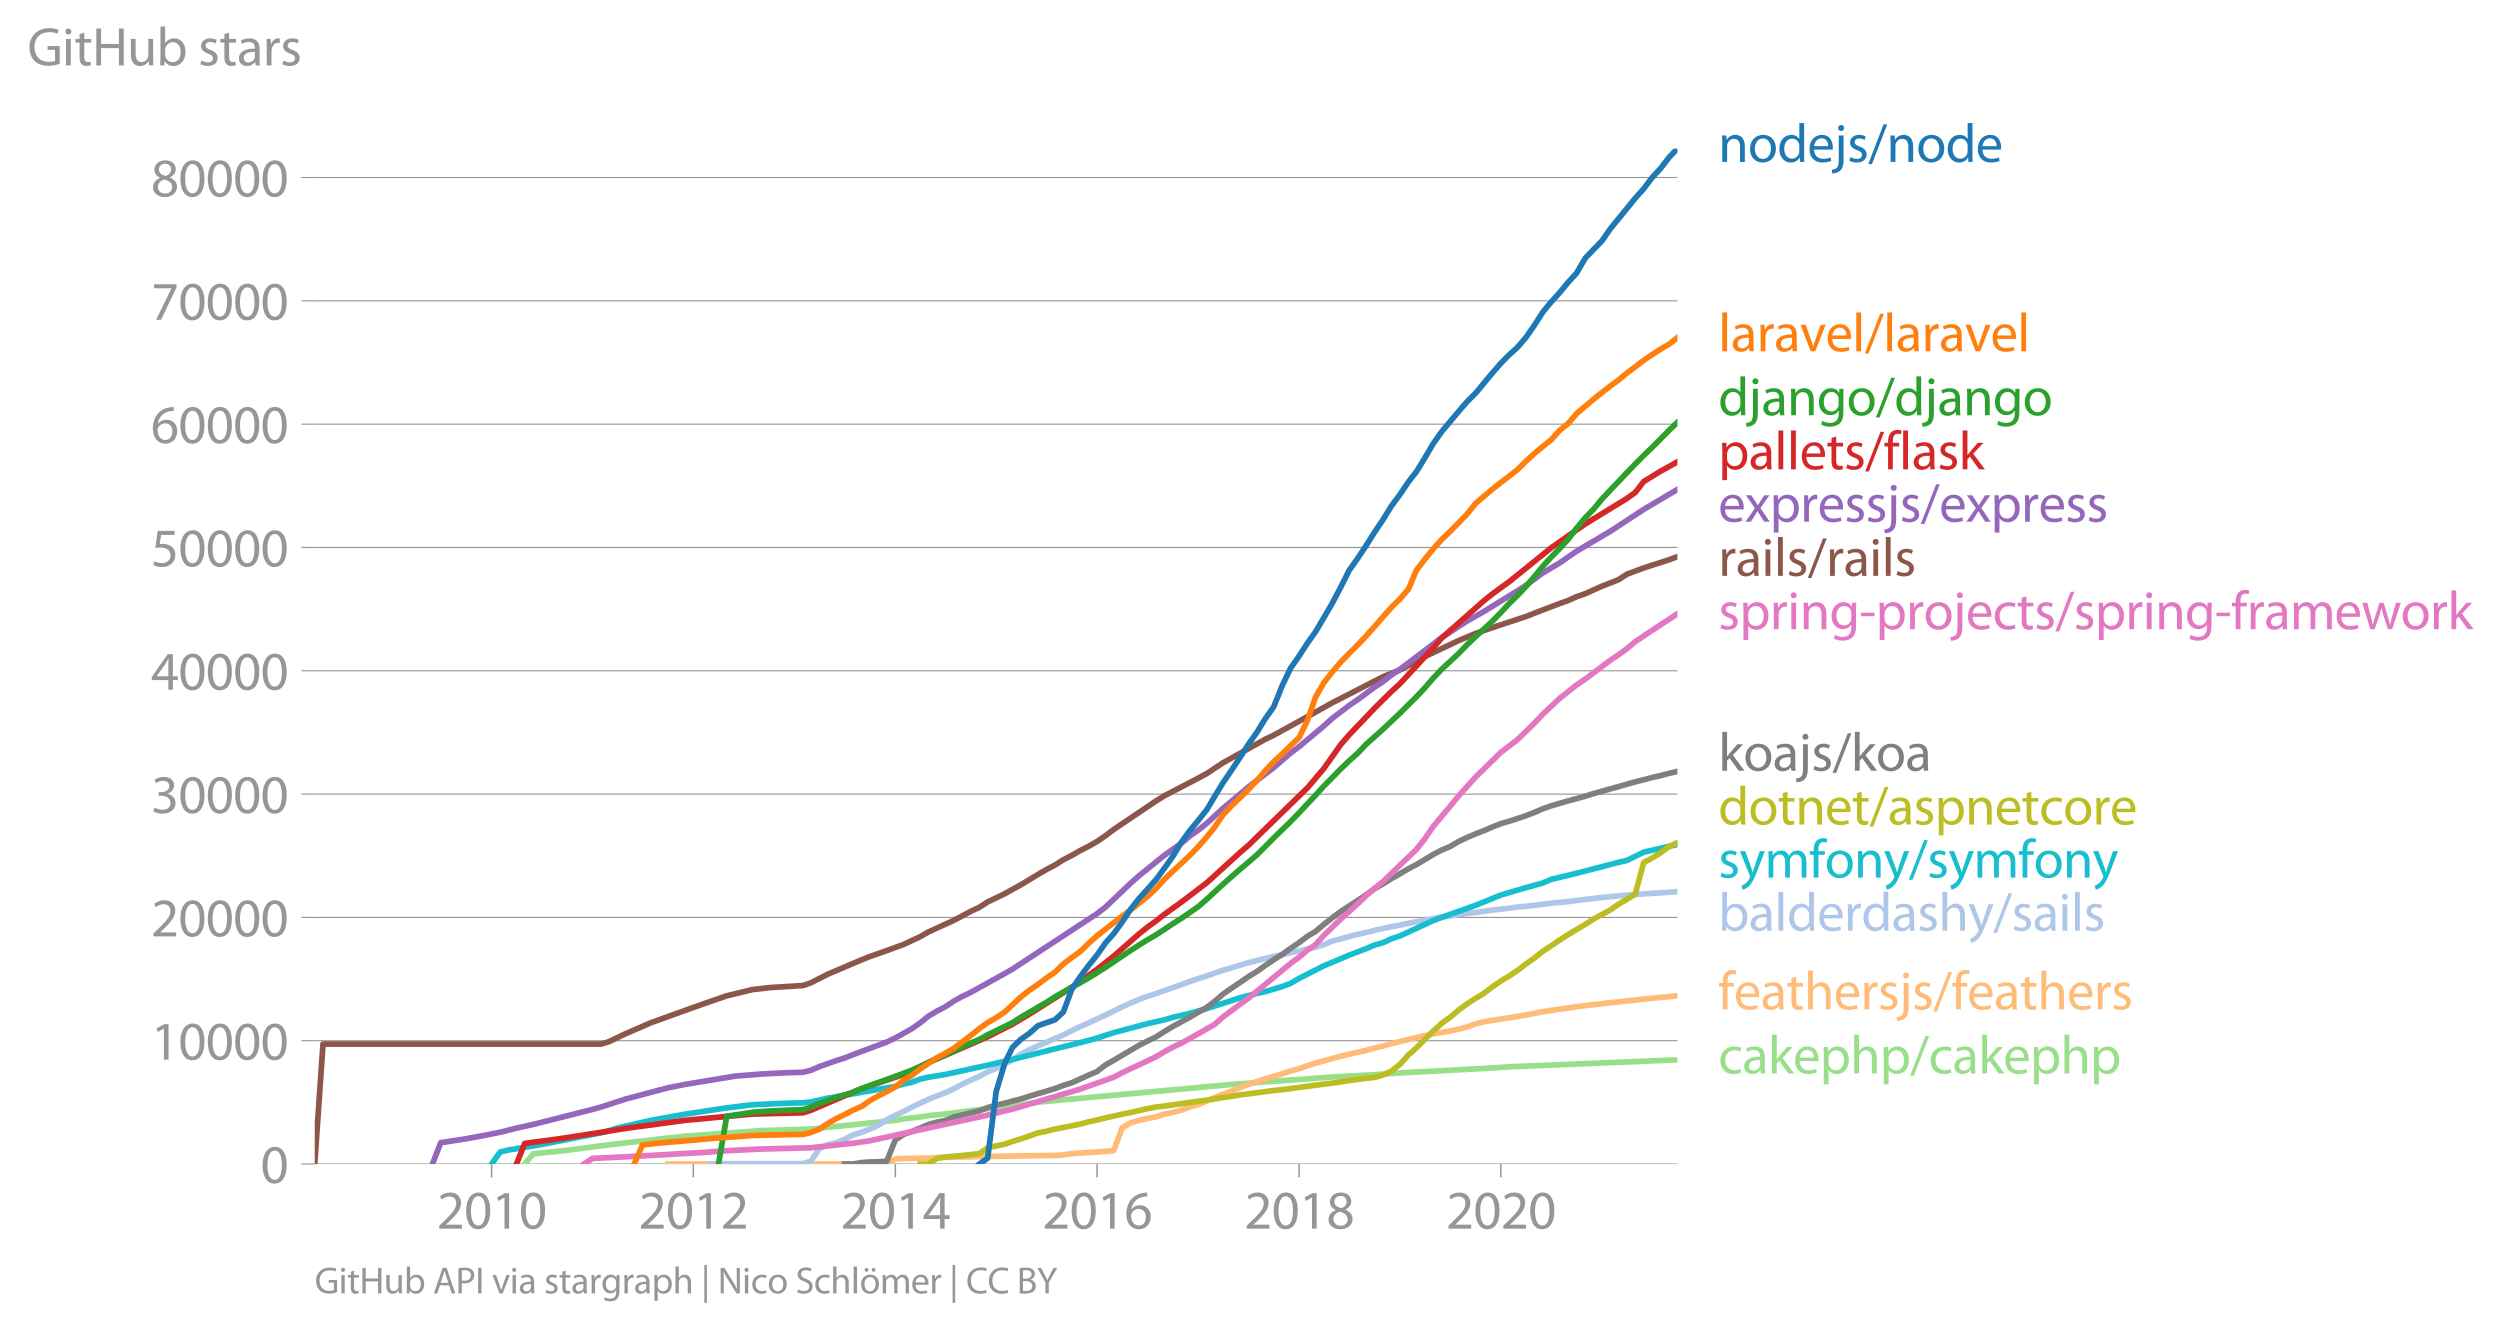 <svg height="464.778" viewBox="0 0 655.168 348.584" width="873.557" xmlns="http://www.w3.org/2000/svg" xmlns:xlink="http://www.w3.org/1999/xlink"><defs><style>*{stroke-linecap:butt;stroke-linejoin:round}</style></defs><g id="figure_1"><path d="M0 348.584h655.168V0H0z" style="fill:none" id="patch_1"/><g id="axes_1"><path d="M82.476 305.056h357.12V38.944H82.476z" style="fill:none" id="patch_2"/><g id="matplotlib.axis_1"><g id="xtick_1"><g id="line2d_1"><defs><path d="M0 0v3.5" id="m949528186c" style="stroke:#969696;stroke-width:.4"/></defs><use style="fill:#969696;stroke:#969696;stroke-width:.4" x="128.827" xlink:href="#m949528186c" y="305.056"/></g><g style="fill:#969696" transform="matrix(.14 0 0 -.14 114.464 321.996)" id="text_1"><defs><path d="M2944 0v467H1075v13l333 307c877 845 1434 1466 1434 2234 0 595-378 1209-1274 1209-480 0-890-179-1178-422l180-397c192 160 505 352 883 352 621 0 825-390 825-813-6-627-486-1164-1548-2176L288 346V0h2656z" id="MyriadPro-Regular-32" transform="scale(.016)"/><path d="M1677 4230c-845 0-1447-768-1447-2163C243 691 794-70 1606-70c922 0 1447 780 1447 2195 0 1325-499 2105-1376 2105zm-32-435c582 0 845-672 845-1696 0-1062-276-1734-852-1734-512 0-844 614-844 1696 0 1133 358 1734 851 1734z" id="MyriadPro-Regular-30" transform="scale(.016)"/><path d="M1510 0h544v4160h-480l-908-486 108-429 724 390h12V0z" id="MyriadPro-Regular-31" transform="scale(.016)"/></defs><use xlink:href="#MyriadPro-Regular-32"/><use x="51.3" xlink:href="#MyriadPro-Regular-30"/><use x="102.6" xlink:href="#MyriadPro-Regular-31"/><use x="153.9" xlink:href="#MyriadPro-Regular-30"/></g></g><g id="xtick_2"><use style="fill:#969696;stroke:#969696;stroke-width:.4" x="181.696" xlink:href="#m949528186c" y="305.056" id="line2d_2"/><g style="fill:#969696" transform="matrix(.14 0 0 -.14 167.333 321.996)" id="text_2"><use xlink:href="#MyriadPro-Regular-32"/><use x="51.3" xlink:href="#MyriadPro-Regular-30"/><use x="102.6" xlink:href="#MyriadPro-Regular-31"/><use x="153.9" xlink:href="#MyriadPro-Regular-32"/></g></g><g id="xtick_3"><use style="fill:#969696;stroke:#969696;stroke-width:.4" x="234.638" xlink:href="#m949528186c" y="305.056" id="line2d_3"/><g style="fill:#969696" transform="matrix(.14 0 0 -.14 220.275 321.996)" id="text_3"><defs><path d="M2560 0v1133h582v441h-582v2586h-608L96 1504v-371h1933V0h531zM666 1574v13l1017 1415c115 192 218 371 346 614h19c-13-218-19-435-19-653V1574H666z" id="MyriadPro-Regular-34" transform="scale(.016)"/></defs><use xlink:href="#MyriadPro-Regular-32"/><use x="51.3" xlink:href="#MyriadPro-Regular-30"/><use x="102.6" xlink:href="#MyriadPro-Regular-31"/><use x="153.9" xlink:href="#MyriadPro-Regular-34"/></g></g><g id="xtick_4"><use style="fill:#969696;stroke:#969696;stroke-width:.4" x="287.507" xlink:href="#m949528186c" y="305.056" id="line2d_4"/><g style="fill:#969696" transform="matrix(.14 0 0 -.14 273.144 321.996)" id="text_4"><defs><path d="M2662 4224c-102 0-243-6-409-32-525-64-986-275-1331-614-410-410-704-1056-704-1876C218 621 800-70 1690-70c864 0 1382 704 1382 1465 0 813-518 1344-1254 1344-461 0-807-217-1005-480h-19c96 685 563 1331 1446 1479 160 25 307 32 422 25v461zM1690 365c-589 0-903 505-916 1190 0 103 26 186 64 250 154 301 468 512 807 512 518 0 857-359 857-954s-326-998-806-998h-6z" id="MyriadPro-Regular-36" transform="scale(.016)"/></defs><use xlink:href="#MyriadPro-Regular-32"/><use x="51.3" xlink:href="#MyriadPro-Regular-30"/><use x="102.6" xlink:href="#MyriadPro-Regular-31"/><use x="153.9" xlink:href="#MyriadPro-Regular-36"/></g></g><g id="xtick_5"><use style="fill:#969696;stroke:#969696;stroke-width:.4" x="340.449" xlink:href="#m949528186c" y="305.056" id="line2d_5"/><g style="fill:#969696" transform="matrix(.14 0 0 -.14 326.085 321.996)" id="text_5"><defs><path d="M1062 2170c-512-218-825-589-825-1114C237 448 762-70 1632-70c794 0 1414 486 1414 1209 0 506-320 871-838 1075v20c512 243 685 620 685 972 0 519-403 1024-1210 1024-729 0-1286-448-1286-1107 0-358 198-717 659-934l6-19zm583-1831c-531 0-851 371-832 794 0 397 262 717 749 857 563-160 915-403 915-908 0-423-327-743-832-743zm6 3488c506 0 704-345 704-678 0-378-275-634-633-755-480 128-794 352-794 768 0 358 256 665 723 665z" id="MyriadPro-Regular-38" transform="scale(.016)"/></defs><use xlink:href="#MyriadPro-Regular-32"/><use x="51.3" xlink:href="#MyriadPro-Regular-30"/><use x="102.6" xlink:href="#MyriadPro-Regular-31"/><use x="153.9" xlink:href="#MyriadPro-Regular-38"/></g></g><g id="xtick_6"><use style="fill:#969696;stroke:#969696;stroke-width:.4" x="393.318" xlink:href="#m949528186c" y="305.056" id="line2d_6"/><g style="fill:#969696" transform="matrix(.14 0 0 -.14 378.955 321.996)" id="text_6"><use xlink:href="#MyriadPro-Regular-32"/><use x="51.3" xlink:href="#MyriadPro-Regular-30"/><use x="102.6" xlink:href="#MyriadPro-Regular-32"/><use x="153.9" xlink:href="#MyriadPro-Regular-30"/></g></g></g><g id="matplotlib.axis_2"><g id="ytick_1"><path clip-path="url(#p4e27342199)" d="M82.476 305.056h357.12" style="fill:none;stroke:#969696;stroke-linecap:square;stroke-width:.3" id="line2d_7"/><g id="line2d_8"><defs><path d="M0 0h-3.5" id="m4a885f4420" style="stroke:#969696;stroke-width:.3"/></defs><use style="fill:#969696;stroke:#969696;stroke-width:.3" x="82.476" xlink:href="#m4a885f4420" y="305.056"/></g><use xlink:href="#MyriadPro-Regular-30" style="fill:#969696" transform="matrix(.14 0 0 -.14 68.295 310.026)" id="text_7"/></g><g id="ytick_2"><path clip-path="url(#p4e27342199)" d="M82.476 272.74h357.12" style="fill:none;stroke:#969696;stroke-linecap:square;stroke-width:.3" id="line2d_9"/><use style="fill:#969696;stroke:#969696;stroke-width:.3" x="82.476" xlink:href="#m4a885f4420" y="272.74" id="line2d_10"/><g style="fill:#969696" transform="matrix(.14 0 0 -.14 39.568 277.71)" id="text_8"><use xlink:href="#MyriadPro-Regular-31"/><use x="51.3" xlink:href="#MyriadPro-Regular-30"/><use x="102.6" xlink:href="#MyriadPro-Regular-30"/><use x="153.9" xlink:href="#MyriadPro-Regular-30"/><use x="205.2" xlink:href="#MyriadPro-Regular-30"/></g></g><g id="ytick_3"><path clip-path="url(#p4e27342199)" d="M82.476 240.423h357.12" style="fill:none;stroke:#969696;stroke-linecap:square;stroke-width:.3" id="line2d_11"/><use style="fill:#969696;stroke:#969696;stroke-width:.3" x="82.476" xlink:href="#m4a885f4420" y="240.423" id="line2d_12"/><g style="fill:#969696" transform="matrix(.14 0 0 -.14 39.568 245.393)" id="text_9"><use xlink:href="#MyriadPro-Regular-32"/><use x="51.3" xlink:href="#MyriadPro-Regular-30"/><use x="102.6" xlink:href="#MyriadPro-Regular-30"/><use x="153.9" xlink:href="#MyriadPro-Regular-30"/><use x="205.2" xlink:href="#MyriadPro-Regular-30"/></g></g><g id="ytick_4"><path clip-path="url(#p4e27342199)" d="M82.476 208.106h357.12" style="fill:none;stroke:#969696;stroke-linecap:square;stroke-width:.3" id="line2d_13"/><use style="fill:#969696;stroke:#969696;stroke-width:.3" x="82.476" xlink:href="#m4a885f4420" y="208.106" id="line2d_14"/><g style="fill:#969696" transform="matrix(.14 0 0 -.14 39.568 213.076)" id="text_10"><defs><path d="M269 211C474 77 883-70 1350-70c999 0 1517 582 1517 1248 0 582-416 966-928 1068v13c512 186 768 551 768 979 0 506-371 992-1190 992-448 0-871-160-1088-320l147-409c179 128 499 275 832 275 518 0 730-294 730-627 0-493-519-704-928-704H896v-423h314c544 0 1068-249 1075-832 6-345-218-806-941-806-390 0-762 160-922 262L269 211z" id="MyriadPro-Regular-33" transform="scale(.016)"/></defs><use xlink:href="#MyriadPro-Regular-33"/><use x="51.3" xlink:href="#MyriadPro-Regular-30"/><use x="102.6" xlink:href="#MyriadPro-Regular-30"/><use x="153.9" xlink:href="#MyriadPro-Regular-30"/><use x="205.2" xlink:href="#MyriadPro-Regular-30"/></g></g><g id="ytick_5"><path clip-path="url(#p4e27342199)" d="M82.476 175.79h357.12" style="fill:none;stroke:#969696;stroke-linecap:square;stroke-width:.3" id="line2d_15"/><use style="fill:#969696;stroke:#969696;stroke-width:.3" x="82.476" xlink:href="#m4a885f4420" y="175.79" id="line2d_16"/><g style="fill:#969696" transform="matrix(.14 0 0 -.14 39.568 180.76)" id="text_11"><use xlink:href="#MyriadPro-Regular-34"/><use x="51.3" xlink:href="#MyriadPro-Regular-30"/><use x="102.6" xlink:href="#MyriadPro-Regular-30"/><use x="153.9" xlink:href="#MyriadPro-Regular-30"/><use x="205.2" xlink:href="#MyriadPro-Regular-30"/></g></g><g id="ytick_6"><path clip-path="url(#p4e27342199)" d="M82.476 143.473h357.12" style="fill:none;stroke:#969696;stroke-linecap:square;stroke-width:.3" id="line2d_17"/><use style="fill:#969696;stroke:#969696;stroke-width:.3" x="82.476" xlink:href="#m4a885f4420" y="143.473" id="line2d_18"/><g style="fill:#969696" transform="matrix(.14 0 0 -.14 39.568 148.443)" id="text_12"><defs><path d="M2771 4160H781L512 2163c154 19 339 45 576 45 832 0 1190-384 1197-922 0-556-455-902-986-902-377 0-717 128-889 230L269 186C467 58 851-70 1306-70c902 0 1548 608 1548 1420 0 525-268 884-595 1069-256 154-576 224-896 224-153 0-243-13-339-25l160 1068h1587v474z" id="MyriadPro-Regular-35" transform="scale(.016)"/></defs><use xlink:href="#MyriadPro-Regular-35"/><use x="51.3" xlink:href="#MyriadPro-Regular-30"/><use x="102.6" xlink:href="#MyriadPro-Regular-30"/><use x="153.9" xlink:href="#MyriadPro-Regular-30"/><use x="205.2" xlink:href="#MyriadPro-Regular-30"/></g></g><g id="ytick_7"><path clip-path="url(#p4e27342199)" d="M82.476 111.156h357.12" style="fill:none;stroke:#969696;stroke-linecap:square;stroke-width:.3" id="line2d_19"/><use style="fill:#969696;stroke:#969696;stroke-width:.3" x="82.476" xlink:href="#m4a885f4420" y="111.156" id="line2d_20"/><g style="fill:#969696" transform="matrix(.14 0 0 -.14 39.568 116.126)" id="text_13"><use xlink:href="#MyriadPro-Regular-36"/><use x="51.3" xlink:href="#MyriadPro-Regular-30"/><use x="102.6" xlink:href="#MyriadPro-Regular-30"/><use x="153.9" xlink:href="#MyriadPro-Regular-30"/><use x="205.2" xlink:href="#MyriadPro-Regular-30"/></g></g><g id="ytick_8"><path clip-path="url(#p4e27342199)" d="M82.476 78.84h357.12" style="fill:none;stroke:#969696;stroke-linecap:square;stroke-width:.3" id="line2d_21"/><use style="fill:#969696;stroke:#969696;stroke-width:.3" x="82.476" xlink:href="#m4a885f4420" y="78.839" id="line2d_22"/><g style="fill:#969696" transform="matrix(.14 0 0 -.14 39.568 83.81)" id="text_14"><defs><path d="M365 4160v-467h2035v-13L595 0h583l1811 3789v371H365z" id="MyriadPro-Regular-37" transform="scale(.016)"/></defs><use xlink:href="#MyriadPro-Regular-37"/><use x="51.3" xlink:href="#MyriadPro-Regular-30"/><use x="102.6" xlink:href="#MyriadPro-Regular-30"/><use x="153.9" xlink:href="#MyriadPro-Regular-30"/><use x="205.2" xlink:href="#MyriadPro-Regular-30"/></g></g><g id="ytick_9"><path clip-path="url(#p4e27342199)" d="M82.476 46.523h357.12" style="fill:none;stroke:#969696;stroke-linecap:square;stroke-width:.3" id="line2d_23"/><use style="fill:#969696;stroke:#969696;stroke-width:.3" x="82.476" xlink:href="#m4a885f4420" y="46.523" id="line2d_24"/><g style="fill:#969696" transform="matrix(.14 0 0 -.14 39.568 51.493)" id="text_15"><use xlink:href="#MyriadPro-Regular-38"/><use x="51.3" xlink:href="#MyriadPro-Regular-30"/><use x="102.6" xlink:href="#MyriadPro-Regular-30"/><use x="153.9" xlink:href="#MyriadPro-Regular-30"/><use x="205.2" xlink:href="#MyriadPro-Regular-30"/></g></g><g style="fill:#969696" transform="matrix(.14 0 0 -.14 7.2 17.14)" id="text_16"><defs><path d="M3770 2266H2349v-448h877V531c-128-64-378-115-743-115-1005 0-1664 646-1664 1741 0 1081 685 1734 1735 1734 435 0 723-83 953-185l135 454c-186 90-576 198-1076 198-1446 0-2329-940-2336-2227 0-672 231-1248 602-1606 422-403 960-570 1613-570 582 0 1075 147 1325 237v2074z" id="MyriadPro-Regular-47" transform="scale(.016)"/><path d="M1030 0v3098H467V0h563zM749 4320c-205 0-352-154-352-352 0-192 141-346 339-346 224 0 365 154 358 346 0 198-134 352-345 352z" id="MyriadPro-Regular-69" transform="scale(.016)"/><path d="M595 3667v-569H115v-429h480V979c0-365 58-640 218-806C947 19 1158-70 1421-70c217 0 390 38 499 83l-26 422c-83-25-172-38-326-38-314 0-422 217-422 601v1671h806v429h-806v742l-551-173z" id="MyriadPro-Regular-74" transform="scale(.016)"/><path d="M486 4314V0h557v2022h2087V0h563v4314h-563V2509H1043v1805H486z" id="MyriadPro-Regular-48" transform="scale(.016)"/><path d="M3059 3098h-563V1197c0-103-19-205-51-288-103-250-365-512-743-512-512 0-691 397-691 985v1716H448V1286C448 198 1030-70 1517-70c550 0 877 326 1024 576h13l32-506h499c-19 243-26 525-26 845v2253z" id="MyriadPro-Regular-75" transform="scale(.016)"/><path d="M467 800c0-275-13-589-25-800h486l26 512h19c230-410 589-582 1037-582 691 0 1388 550 1388 1657 7 941-537 1581-1305 1581-499 0-858-224-1056-570h-13v1946H467V800zm557 998c0 90 19 167 32 231 115 429 474 691 858 691 601 0 921-531 921-1152 0-710-352-1190-941-1190-409 0-736 268-844 659-13 64-26 134-26 205v556z" id="MyriadPro-Regular-62" transform="scale(.016)"/><path d="M250 147C467 19 781-70 1120-70c736 0 1158 390 1158 934 0 461-275 730-812 934-404 154-589 269-589 525 0 231 185 423 518 423 288 0 512-103 634-180l141 410c-173 102-448 192-762 192-666 0-1069-410-1069-909 0-371 263-678 819-877 416-153 576-300 576-569 0-256-192-461-601-461-282 0-576 115-743 224L250 147z" id="MyriadPro-Regular-73" transform="scale(.016)"/><path d="M2643 1901c0 621-230 1267-1177 1267-391 0-762-109-1018-275l128-371c218 140 518 230 806 230 634 0 704-461 704-717v-64C890 1978 224 1568 224 819c0-448 320-889 947-889 442 0 775 217 947 460h20l44-390h512c-38 211-51 474-51 742v1159zm-544-858c0-57-13-121-32-179-89-262-345-518-749-518-288 0-531 172-531 537 0 602 698 711 1312 698v-538z" id="MyriadPro-Regular-61" transform="scale(.016)"/><path d="M467 0h557v1651c0 96 13 186 26 263 76 422 358 723 755 723 77 0 134-7 192-19v531c-51 13-96 19-160 19-378 0-717-262-858-678h-25l-20 608H442c19-288 25-602 25-967V0z" id="MyriadPro-Regular-72" transform="scale(.016)"/></defs><use xlink:href="#MyriadPro-Regular-47"/><use x="64.6" xlink:href="#MyriadPro-Regular-69"/><use x="88" xlink:href="#MyriadPro-Regular-74"/><use x="121.1" xlink:href="#MyriadPro-Regular-48"/><use x="186.3" xlink:href="#MyriadPro-Regular-75"/><use x="241.4" xlink:href="#MyriadPro-Regular-62"/><use x="298.3" xlink:href="#MyriadPro-Regular-20"/><use x="319.5" xlink:href="#MyriadPro-Regular-73"/><use x="359.1" xlink:href="#MyriadPro-Regular-74"/><use x="392.2" xlink:href="#MyriadPro-Regular-61"/><use x="440.4" xlink:href="#MyriadPro-Regular-72"/><use x="473.1" xlink:href="#MyriadPro-Regular-73"/></g></g><path clip-path="url(#p4e27342199)" d="m137.518 305.056 2.245-2.682 8.836-.918 8.908-1.176 6.446-.776 15.498-1.748 19.917-1.454 13.108-.404 22.162-2.285 2.245-.394 4.273-.507 2.173-.337 4.418-.433 8.908-1.153 4.417-.51 4.273-.411 6.663-1.031 50.697-4.64 13.326-1 8.69-.617 4.418-.33 11.081-.604 6.663-.468 22.017-1.173 6.663-.43 44.033-1.833h0" style="fill:none;stroke:#98df8a;stroke-linecap:square;stroke-width:1.5" id="line2d_25"/><path clip-path="url(#p4e27342199)" d="m175.033 305.056 2.246-.003h37.442l2.173-.003 2.245-.003h2.173l2.245-.01 2.245-.006 2.173-.013h2.245l2.173-.013 2.245-1.3 2.245-.087 2.028-.048 2.245-.042 2.173-.039 2.245-.084 2.173-.11 2.245-.042 2.245-.048 2.173-.036 2.245-.058 2.172-.036 2.245-.032 2.246-.039 2.027-.038 2.246-.036 2.172-.048 2.245-.017 2.173-.022 2.245-.042 2.245-.126 2.173-.356 2.245-.142 2.173-.145 2.245-.126 2.245-.172 2.1-.197 2.246-5.995 2.172-1.26 2.245-.679 2.173-.478 2.245-.443 2.245-.698 2.173-.459 2.245-.575 2.173-.84 2.245-.624 2.245-.995 2.028-.83 2.245-.89 2.173-.817 2.245-.934 2.173-.792 2.245-.791 2.245-.74 2.173-.614 2.245-.708 2.172-.724 2.246-.569 2.245-.83 2.028-.611 2.245-.637 2.172-.591 2.245-.624 2.173-.507 2.245-.508 2.245-.504 2.173-.604 2.245-.553 2.173-.61 2.245-.534 2.245-.552 2.028-.508 2.245-.504 2.173-.456 2.245-.374 2.173-.391 2.245-.485 2.245-.595 2.173-.772 2.245-.585 2.173-.336 2.245-.353 2.245-.349 2.1-.345 2.245-.359 2.173-.423 2.245-.453 2.173-.326 2.245-.35 2.245-.293 2.173-.327 2.245-.31 2.173-.223 2.245-.265 2.245-.262 2.028-.19 2.245-.294 2.172-.207 2.246-.256 2.172-.213 2.245-.226 2.246-.204 2.172-.223" style="fill:none;stroke:#ffbb78;stroke-linecap:square;stroke-width:1.5" id="line2d_26"/><path clip-path="url(#p4e27342199)" d="m186.042 305.056 2.245-.09 2.173-.006h6.663l2.245-.004h6.59l2.245-.003h2.245l2.028-.601 2.245-3.332 2.173-1.028 2.245-.481 2.173-.915 2.245-1.153 2.245-.724 2.173-.85 2.245-.992 2.173-1.445 2.245-1.137 2.245-1.038 2.028-1.07 2.245-1.079 2.173-1.011 2.245-.921 2.173-.808 2.245-1.044 2.245-1.244 2.173-1.015 2.245-.995 2.172-1.167 2.245-.876 2.246-1.196 2.027-1.063 2.246-1.554 2.172-1.092 2.245-1.044 2.173-.895 2.245-1.009 2.245-.94 2.173-1.134 2.245-1.031 2.173-.986 2.245-1.05 2.245-1.034 2.1-1.031 2.246-1.125 2.172-.953 2.245-.967 2.173-.814 2.245-.717 2.245-.799 2.173-.762 2.245-.786 2.173-.81 2.245-.757 2.245-.727 2.028-.708 2.245-.785 2.173-.61 2.245-.722 2.173-.617 2.245-.565 2.245-.547 2.173-.542 2.245-.45 2.172-.514 2.246-.49 2.245-.524 2.028-.46 2.245-.645 2.172-.944 2.245-.595 2.173-.607 2.245-.563 2.245-.488 2.173-.555 2.245-.498 2.173-.462 2.245-.43 2.245-.472 2.028-.394 2.245-.4 2.173-.43 2.245-.414 2.173-.269 2.245-.378 2.245-.303 2.173-.236 2.245-.32 2.173-.298 2.245-.271 2.245-.255 2.1-.275 2.245-.194 2.173-.268 2.245-.278 2.173-.278 2.245-.207 2.245-.21 2.173-.288 2.245-.274 2.173-.246 2.245-.281 2.245-.213 2.028-.181 2.245-.188 2.172-.174 2.246-.172 2.172-.138 2.245-.127 2.246-.168 2.172-.151" style="fill:none;stroke:#aec7e8;stroke-linecap:square;stroke-width:1.5" id="line2d_27"/><g style="fill:#1f77b4" transform="matrix(.14 0 0 -.14 450.31 42.438)" id="text_17"><defs><path d="M467 0h563v1862c0 96 13 192 39 263 96 313 384 576 755 576 531 0 717-416 717-915V0h563v1850c0 1062-666 1318-1094 1318-512 0-871-288-1024-582h-13l-32 512H442c19-256 25-519 25-839V0z" id="MyriadPro-Regular-6e" transform="scale(.016)"/><path d="M1779 3168c-857 0-1536-608-1536-1645C243 544 890-70 1728-70c749 0 1542 499 1542 1644 0 948-601 1594-1491 1594zm-13-422c666 0 928-666 928-1191 0-697-403-1203-940-1203-551 0-941 512-941 1190 0 589 288 1204 953 1204z" id="MyriadPro-Regular-6f" transform="scale(.016)"/><path d="M2579 4544V2694h-13c-140 250-460 474-934 474-755 0-1395-634-1389-1664C243 563 819-70 1568-70c506 0 883 262 1056 608h13l25-538h506c-19 211-26 525-26 800v3744h-563zm0-3245c0-89-6-166-25-243-103-422-448-672-826-672-608 0-915 518-915 1146 0 684 345 1196 928 1196 422 0 729-294 813-652 19-71 25-167 25-237v-538z" id="MyriadPro-Regular-64" transform="scale(.016)"/><path d="M2957 1446c6 58 19 148 19 263 0 569-269 1459-1280 1459-902 0-1453-736-1453-1670C243 563 813-70 1766-70c493 0 832 108 1031 198l-96 403c-211-89-455-160-858-160-563 0-1049 314-1062 1075h2176zM787 1850c45 390 295 915 864 915 634 0 787-557 781-915H787z" id="MyriadPro-Regular-65" transform="scale(.016)"/><path d="M-230-1350c300 0 710 102 960 352 275 281 371 672 371 1273v2823H538V493c0-743-58-992-212-1165C192-819-32-890-288-909l58-441zM826 4320c-212 0-359-154-359-352 0-186 135-346 346-346 224 0 358 160 352 346 0 198-135 352-339 352z" id="MyriadPro-Regular-6a" transform="scale(.016)"/><path d="m422-256 1792 4640h-435L-6-256h428z" id="MyriadPro-Regular-2f" transform="scale(.016)"/></defs><use xlink:href="#MyriadPro-Regular-6e"/><use x="55.5" xlink:href="#MyriadPro-Regular-6f"/><use x="110.4" xlink:href="#MyriadPro-Regular-64"/><use x="166.8" xlink:href="#MyriadPro-Regular-65"/><use x="216.9" xlink:href="#MyriadPro-Regular-6a"/><use x="241.2" xlink:href="#MyriadPro-Regular-73"/><use x="280.8" xlink:href="#MyriadPro-Regular-2f"/><use x="315.1" xlink:href="#MyriadPro-Regular-6e"/><use x="370.6" xlink:href="#MyriadPro-Regular-6f"/><use x="425.5" xlink:href="#MyriadPro-Regular-64"/><use x="481.9" xlink:href="#MyriadPro-Regular-65"/></g><g style="fill:#ff7f0e" transform="matrix(.14 0 0 -.14 450.31 92.057)" id="text_18"><defs><path d="M467 0h563v4544H467V0z" id="MyriadPro-Regular-6c" transform="scale(.016)"/><path d="M83 3098 1261 0h537l1216 3098h-588l-602-1741c-102-282-192-538-262-794h-20c-64 256-147 512-249 794L685 3098H83z" id="MyriadPro-Regular-76" transform="scale(.016)"/></defs><use xlink:href="#MyriadPro-Regular-6c"/><use x="23.6" xlink:href="#MyriadPro-Regular-61"/><use x="71.8" xlink:href="#MyriadPro-Regular-72"/><use x="104.5" xlink:href="#MyriadPro-Regular-61"/><use x="152.7" xlink:href="#MyriadPro-Regular-76"/><use x="200.8" xlink:href="#MyriadPro-Regular-65"/><use x="250.9" xlink:href="#MyriadPro-Regular-6c"/><use x="274.5" xlink:href="#MyriadPro-Regular-2f"/><use x="308.8" xlink:href="#MyriadPro-Regular-6c"/><use x="332.4" xlink:href="#MyriadPro-Regular-61"/><use x="380.6" xlink:href="#MyriadPro-Regular-72"/><use x="413.3" xlink:href="#MyriadPro-Regular-61"/><use x="461.5" xlink:href="#MyriadPro-Regular-76"/><use x="509.6" xlink:href="#MyriadPro-Regular-65"/><use x="559.7" xlink:href="#MyriadPro-Regular-6c"/></g><g style="fill:#2ca02c" transform="matrix(.14 0 0 -.14 450.31 108.823)" id="text_19"><defs><path d="M3110 2246c0 378 13 628 26 852h-493l-25-468h-13c-135 256-429 538-967 538-710 0-1395-595-1395-1645C243 666 794 13 1562 13c480 0 812 230 985 518h13V186c0-781-422-1082-998-1082-384 0-704 115-909 243l-141-429c250-166 659-256 1030-256 391 0 826 90 1127 372 301 268 441 704 441 1414v1798zm-556-928c0-96-13-204-45-300-122-359-435-576-781-576-608 0-915 505-915 1113 0 717 384 1171 921 1171 410 0 685-268 788-595 25-77 32-160 32-256v-557z" id="MyriadPro-Regular-67" transform="scale(.016)"/></defs><use xlink:href="#MyriadPro-Regular-64"/><use x="56.4" xlink:href="#MyriadPro-Regular-6a"/><use x="80.7" xlink:href="#MyriadPro-Regular-61"/><use x="128.9" xlink:href="#MyriadPro-Regular-6e"/><use x="184.4" xlink:href="#MyriadPro-Regular-67"/><use x="240.3" xlink:href="#MyriadPro-Regular-6f"/><use x="295.2" xlink:href="#MyriadPro-Regular-2f"/><use x="329.5" xlink:href="#MyriadPro-Regular-64"/><use x="385.9" xlink:href="#MyriadPro-Regular-6a"/><use x="410.2" xlink:href="#MyriadPro-Regular-61"/><use x="458.4" xlink:href="#MyriadPro-Regular-6e"/><use x="513.9" xlink:href="#MyriadPro-Regular-67"/><use x="569.8" xlink:href="#MyriadPro-Regular-6f"/></g><g style="fill:#d62728" transform="matrix(.14 0 0 -.14 450.31 122.99)" id="text_20"><defs><path d="M467-1267h557V416h13c185-307 544-486 953-486 730 0 1408 550 1408 1664 0 940-563 1574-1312 1574-505 0-870-224-1100-602h-13l-26 532H442c12-295 25-615 25-1012v-3353zm557 3059c0 77 19 160 38 230 109 423 468 698 852 698 595 0 921-531 921-1152 0-710-345-1197-941-1197-403 0-742 269-844 659-13 71-26 148-26 231v531z" id="MyriadPro-Regular-70" transform="scale(.016)"/><path d="M1082 0v2669h748v429h-748v166c0 474 121 896 601 896 160 0 275-32 359-70l76 435c-108 45-281 89-480 89-262 0-544-83-755-288-262-249-358-646-358-1081v-147H90v-429h435V0h557z" id="MyriadPro-Regular-66" transform="scale(.016)"/><path d="M1024 4544H467V0h557v1165l288 320L2381 0h685L1702 1824l1197 1274h-678l-909-1069c-90-109-198-243-275-352h-13v2867z" id="MyriadPro-Regular-6b" transform="scale(.016)"/></defs><use xlink:href="#MyriadPro-Regular-70"/><use x="56.9" xlink:href="#MyriadPro-Regular-61"/><use x="105.1" xlink:href="#MyriadPro-Regular-6c"/><use x="128.7" xlink:href="#MyriadPro-Regular-6c"/><use x="152.3" xlink:href="#MyriadPro-Regular-65"/><use x="202.4" xlink:href="#MyriadPro-Regular-74"/><use x="235.5" xlink:href="#MyriadPro-Regular-73"/><use x="275.1" xlink:href="#MyriadPro-Regular-2f"/><use x="309.4" xlink:href="#MyriadPro-Regular-66"/><use x="338.6" xlink:href="#MyriadPro-Regular-6c"/><use x="362.2" xlink:href="#MyriadPro-Regular-61"/><use x="410.4" xlink:href="#MyriadPro-Regular-73"/><use x="450" xlink:href="#MyriadPro-Regular-6b"/></g><g style="fill:#9467bd" transform="matrix(.14 0 0 -.14 450.31 136.732)" id="text_21"><defs><path d="m102 3098 1050-1517L51 0h621l448 698c115 185 224 345 326 537h13c109-185 211-358 333-537L2246 0h640L1798 1600l1056 1498h-608l-435-660c-102-166-205-326-307-512h-19c-103 173-199 333-314 506l-441 666H102z" id="MyriadPro-Regular-78" transform="scale(.016)"/></defs><use xlink:href="#MyriadPro-Regular-65"/><use x="50.1" xlink:href="#MyriadPro-Regular-78"/><use x="96.4" xlink:href="#MyriadPro-Regular-70"/><use x="153.3" xlink:href="#MyriadPro-Regular-72"/><use x="186" xlink:href="#MyriadPro-Regular-65"/><use x="236.1" xlink:href="#MyriadPro-Regular-73"/><use x="275.7" xlink:href="#MyriadPro-Regular-73"/><use x="315.3" xlink:href="#MyriadPro-Regular-6a"/><use x="339.6" xlink:href="#MyriadPro-Regular-73"/><use x="379.2" xlink:href="#MyriadPro-Regular-2f"/><use x="413.5" xlink:href="#MyriadPro-Regular-65"/><use x="463.6" xlink:href="#MyriadPro-Regular-78"/><use x="509.9" xlink:href="#MyriadPro-Regular-70"/><use x="566.8" xlink:href="#MyriadPro-Regular-72"/><use x="599.5" xlink:href="#MyriadPro-Regular-65"/><use x="649.6" xlink:href="#MyriadPro-Regular-73"/><use x="689.2" xlink:href="#MyriadPro-Regular-73"/></g><g style="fill:#8c564b" transform="matrix(.14 0 0 -.14 450.31 150.914)" id="text_22"><use xlink:href="#MyriadPro-Regular-72"/><use x="32.7" xlink:href="#MyriadPro-Regular-61"/><use x="80.9" xlink:href="#MyriadPro-Regular-69"/><use x="104.3" xlink:href="#MyriadPro-Regular-6c"/><use x="127.9" xlink:href="#MyriadPro-Regular-73"/><use x="167.5" xlink:href="#MyriadPro-Regular-2f"/><use x="201.8" xlink:href="#MyriadPro-Regular-72"/><use x="234.5" xlink:href="#MyriadPro-Regular-61"/><use x="282.7" xlink:href="#MyriadPro-Regular-69"/><use x="306.1" xlink:href="#MyriadPro-Regular-6c"/><use x="329.7" xlink:href="#MyriadPro-Regular-73"/></g><g style="fill:#e377c2" transform="matrix(.14 0 0 -.14 450.31 164.9)" id="text_23"><defs><path d="M192 1939v-416h1581v416H192z" id="MyriadPro-Regular-2d" transform="scale(.016)"/><path d="M2579 538c-160-71-371-154-691-154-614 0-1075 442-1075 1158 0 647 384 1172 1094 1172 307 0 519-71 653-148l128 436c-154 76-448 160-781 160-1011 0-1664-692-1664-1645C243 570 851-70 1786-70c416 0 742 108 889 185l-96 423z" id="MyriadPro-Regular-63" transform="scale(.016)"/><path d="M467 0h551v1869c0 96 12 192 44 275 90 282 346 563 698 563 429 0 646-358 646-851V0h551v1914c0 102 19 204 45 281 96 275 345 512 665 512 455 0 672-358 672-953V0h551v1824c0 1075-608 1344-1018 1344-294 0-499-77-685-218-128-96-249-230-345-403h-13c-135 365-455 621-877 621-512 0-800-275-973-570h-19l-26 500H442c19-256 25-519 25-839V0z" id="MyriadPro-Regular-6d" transform="scale(.016)"/><path d="M115 3098 1050 0h512l499 1472c109 333 205 653 281 1024h13c77-365 167-672 275-1018L3104 0h512l998 3098h-556l-442-1556c-102-364-186-691-237-1004h-19c-70 313-160 640-275 1011l-480 1549h-474l-505-1575c-103-339-205-672-276-985h-19c-57 320-141 640-230 985L691 3098H115z" id="MyriadPro-Regular-77" transform="scale(.016)"/></defs><use xlink:href="#MyriadPro-Regular-73"/><use x="39.6" xlink:href="#MyriadPro-Regular-70"/><use x="96.5" xlink:href="#MyriadPro-Regular-72"/><use x="129.2" xlink:href="#MyriadPro-Regular-69"/><use x="152.6" xlink:href="#MyriadPro-Regular-6e"/><use x="208.1" xlink:href="#MyriadPro-Regular-67"/><use x="264" xlink:href="#MyriadPro-Regular-2d"/><use x="294.7" xlink:href="#MyriadPro-Regular-70"/><use x="351.6" xlink:href="#MyriadPro-Regular-72"/><use x="384.3" xlink:href="#MyriadPro-Regular-6f"/><use x="439.2" xlink:href="#MyriadPro-Regular-6a"/><use x="463.5" xlink:href="#MyriadPro-Regular-65"/><use x="513.6" xlink:href="#MyriadPro-Regular-63"/><use x="558.4" xlink:href="#MyriadPro-Regular-74"/><use x="591.5" xlink:href="#MyriadPro-Regular-73"/><use x="631.1" xlink:href="#MyriadPro-Regular-2f"/><use x="665.4" xlink:href="#MyriadPro-Regular-73"/><use x="705" xlink:href="#MyriadPro-Regular-70"/><use x="761.9" xlink:href="#MyriadPro-Regular-72"/><use x="794.6" xlink:href="#MyriadPro-Regular-69"/><use x="818" xlink:href="#MyriadPro-Regular-6e"/><use x="873.5" xlink:href="#MyriadPro-Regular-67"/><use x="929.4" xlink:href="#MyriadPro-Regular-2d"/><use x="960.1" xlink:href="#MyriadPro-Regular-66"/><use x="989.3" xlink:href="#MyriadPro-Regular-72"/><use x="1022" xlink:href="#MyriadPro-Regular-61"/><use x="1070.2" xlink:href="#MyriadPro-Regular-6d"/><use x="1153.6" xlink:href="#MyriadPro-Regular-65"/><use x="1203.7" xlink:href="#MyriadPro-Regular-77"/><use x="1277.3" xlink:href="#MyriadPro-Regular-6f"/><use x="1332.2" xlink:href="#MyriadPro-Regular-72"/><use x="1364.9" xlink:href="#MyriadPro-Regular-6b"/></g><g style="fill:#7f7f7f" transform="matrix(.14 0 0 -.14 450.31 201.984)" id="text_24"><use xlink:href="#MyriadPro-Regular-6b"/><use x="46.9" xlink:href="#MyriadPro-Regular-6f"/><use x="101.8" xlink:href="#MyriadPro-Regular-61"/><use x="150" xlink:href="#MyriadPro-Regular-6a"/><use x="174.3" xlink:href="#MyriadPro-Regular-73"/><use x="213.9" xlink:href="#MyriadPro-Regular-2f"/><use x="248.2" xlink:href="#MyriadPro-Regular-6b"/><use x="295.1" xlink:href="#MyriadPro-Regular-6f"/><use x="350" xlink:href="#MyriadPro-Regular-61"/></g><g style="fill:#bcbd22" transform="matrix(.14 0 0 -.14 450.31 216.075)" id="text_25"><use xlink:href="#MyriadPro-Regular-64"/><use x="56.4" xlink:href="#MyriadPro-Regular-6f"/><use x="111.3" xlink:href="#MyriadPro-Regular-74"/><use x="144.4" xlink:href="#MyriadPro-Regular-6e"/><use x="199.9" xlink:href="#MyriadPro-Regular-65"/><use x="250" xlink:href="#MyriadPro-Regular-74"/><use x="283.1" xlink:href="#MyriadPro-Regular-2f"/><use x="317.4" xlink:href="#MyriadPro-Regular-61"/><use x="365.6" xlink:href="#MyriadPro-Regular-73"/><use x="405.2" xlink:href="#MyriadPro-Regular-70"/><use x="462.1" xlink:href="#MyriadPro-Regular-6e"/><use x="517.6" xlink:href="#MyriadPro-Regular-65"/><use x="567.7" xlink:href="#MyriadPro-Regular-74"/><use x="600.8" xlink:href="#MyriadPro-Regular-63"/><use x="645.6" xlink:href="#MyriadPro-Regular-6f"/><use x="700.5" xlink:href="#MyriadPro-Regular-72"/><use x="733.2" xlink:href="#MyriadPro-Regular-65"/></g><g style="fill:#17becf" transform="matrix(.14 0 0 -.14 450.31 229.99)" id="text_26"><defs><path d="M58 3098 1203 243c26-70 39-115 39-147s-20-77-45-134c-128-288-320-506-474-628-166-140-352-230-493-275l141-473c141 25 416 121 691 364 384 333 660 877 1063 1940l845 2208h-596l-614-1818c-77-224-141-461-198-646h-13c-51 185-128 428-199 633L672 3098H58z" id="MyriadPro-Regular-79" transform="scale(.016)"/></defs><use xlink:href="#MyriadPro-Regular-73"/><use x="39.6" xlink:href="#MyriadPro-Regular-79"/><use x="86.7" xlink:href="#MyriadPro-Regular-6d"/><use x="170.1" xlink:href="#MyriadPro-Regular-66"/><use x="199.3" xlink:href="#MyriadPro-Regular-6f"/><use x="254.2" xlink:href="#MyriadPro-Regular-6e"/><use x="309.7" xlink:href="#MyriadPro-Regular-79"/><use x="356.8" xlink:href="#MyriadPro-Regular-2f"/><use x="391.1" xlink:href="#MyriadPro-Regular-73"/><use x="430.7" xlink:href="#MyriadPro-Regular-79"/><use x="477.8" xlink:href="#MyriadPro-Regular-6d"/><use x="561.2" xlink:href="#MyriadPro-Regular-66"/><use x="590.4" xlink:href="#MyriadPro-Regular-6f"/><use x="645.3" xlink:href="#MyriadPro-Regular-6e"/><use x="700.8" xlink:href="#MyriadPro-Regular-79"/></g><g style="fill:#aec7e8" transform="matrix(.14 0 0 -.14 450.31 243.914)" id="text_27"><defs><path d="M467 0h563v1869c0 109 7 192 39 269 102 307 390 563 755 563 531 0 717-423 717-922V0h563v1843c0 1069-666 1325-1082 1325-211 0-409-64-576-160-172-96-313-237-403-397h-13v1933H467V0z" id="MyriadPro-Regular-68" transform="scale(.016)"/></defs><use xlink:href="#MyriadPro-Regular-62"/><use x="56.9" xlink:href="#MyriadPro-Regular-61"/><use x="105.1" xlink:href="#MyriadPro-Regular-6c"/><use x="128.7" xlink:href="#MyriadPro-Regular-64"/><use x="185.1" xlink:href="#MyriadPro-Regular-65"/><use x="235.2" xlink:href="#MyriadPro-Regular-72"/><use x="267.9" xlink:href="#MyriadPro-Regular-64"/><use x="324.3" xlink:href="#MyriadPro-Regular-61"/><use x="372.5" xlink:href="#MyriadPro-Regular-73"/><use x="412.1" xlink:href="#MyriadPro-Regular-68"/><use x="467.6" xlink:href="#MyriadPro-Regular-79"/><use x="514.7" xlink:href="#MyriadPro-Regular-2f"/><use x="549" xlink:href="#MyriadPro-Regular-73"/><use x="588.6" xlink:href="#MyriadPro-Regular-61"/><use x="636.8" xlink:href="#MyriadPro-Regular-69"/><use x="660.2" xlink:href="#MyriadPro-Regular-6c"/><use x="683.8" xlink:href="#MyriadPro-Regular-73"/></g><g style="fill:#ffbb78" transform="matrix(.14 0 0 -.14 450.31 264.53)" id="text_28"><use xlink:href="#MyriadPro-Regular-66"/><use x="29.2" xlink:href="#MyriadPro-Regular-65"/><use x="79.3" xlink:href="#MyriadPro-Regular-61"/><use x="127.5" xlink:href="#MyriadPro-Regular-74"/><use x="160.6" xlink:href="#MyriadPro-Regular-68"/><use x="216.1" xlink:href="#MyriadPro-Regular-65"/><use x="266.2" xlink:href="#MyriadPro-Regular-72"/><use x="298.9" xlink:href="#MyriadPro-Regular-73"/><use x="338.5" xlink:href="#MyriadPro-Regular-6a"/><use x="362.8" xlink:href="#MyriadPro-Regular-73"/><use x="402.4" xlink:href="#MyriadPro-Regular-2f"/><use x="436.7" xlink:href="#MyriadPro-Regular-66"/><use x="465.9" xlink:href="#MyriadPro-Regular-65"/><use x="516" xlink:href="#MyriadPro-Regular-61"/><use x="564.2" xlink:href="#MyriadPro-Regular-74"/><use x="597.3" xlink:href="#MyriadPro-Regular-68"/><use x="652.8" xlink:href="#MyriadPro-Regular-65"/><use x="702.9" xlink:href="#MyriadPro-Regular-72"/><use x="735.6" xlink:href="#MyriadPro-Regular-73"/></g><g style="fill:#98df8a" transform="matrix(.14 0 0 -.14 450.31 281.327)" id="text_29"><use xlink:href="#MyriadPro-Regular-63"/><use x="44.8" xlink:href="#MyriadPro-Regular-61"/><use x="93" xlink:href="#MyriadPro-Regular-6b"/><use x="139.9" xlink:href="#MyriadPro-Regular-65"/><use x="190" xlink:href="#MyriadPro-Regular-70"/><use x="246.9" xlink:href="#MyriadPro-Regular-68"/><use x="302.4" xlink:href="#MyriadPro-Regular-70"/><use x="359.3" xlink:href="#MyriadPro-Regular-2f"/><use x="393.6" xlink:href="#MyriadPro-Regular-63"/><use x="438.4" xlink:href="#MyriadPro-Regular-61"/><use x="486.6" xlink:href="#MyriadPro-Regular-6b"/><use x="533.5" xlink:href="#MyriadPro-Regular-65"/><use x="583.6" xlink:href="#MyriadPro-Regular-70"/><use x="640.5" xlink:href="#MyriadPro-Regular-68"/><use x="696" xlink:href="#MyriadPro-Regular-70"/></g><g style="fill:#969696" transform="matrix(.097 0 0 -.097 82.476 338.955)" id="text_30"><defs><path d="M2714 1357 3174 0h596L2298 4314h-672L160 0h576l448 1357h1530zm-1415 435 423 1248c83 262 153 525 217 781h13c64-250 128-506 224-787l422-1242H1299z" id="MyriadPro-Regular-41" transform="scale(.016)"/><path d="M486 0h557v1728c128-32 282-38 448-38 544 0 1024 160 1319 473 217 224 332 531 332 922 0 384-140 697-377 902-256 231-659 359-1210 359-448 0-800-39-1069-84V0zm557 3859c96 26 282 45 525 45 614 0 1018-275 1018-845 0-595-410-921-1082-921-186 0-339 12-461 44v1677z" id="MyriadPro-Regular-50" transform="scale(.016)"/><path d="M486 4314V0h557v4314H486z" id="MyriadPro-Regular-49" transform="scale(.016)"/><path d="M550 4800v-6400h429v6400H550z" id="MyriadPro-Regular-7c" transform="scale(.016)"/><path d="M1011 0v1843c0 717-13 1235-45 1779l20 7c217-467 505-960 806-1440L3162 0h563v4314h-525V2509c0-672 13-1197 64-1773l-13-6c-205 441-454 896-774 1401L1094 4314H486V0h525z" id="MyriadPro-Regular-4e" transform="scale(.016)"/><path d="M269 211C499 58 954-70 1370-70c1017 0 1510 582 1510 1248 0 633-371 985-1101 1267-595 230-857 429-857 832 0 294 224 646 812 646 391 0 679-128 820-205l153 455c-192 109-512 211-953 211-839 0-1396-499-1396-1171 0-608 436-973 1140-1223 582-224 812-454 812-857 0-435-332-736-902-736-384 0-749 128-998 281L269 211z" id="MyriadPro-Regular-53" transform="scale(.016)"/><path d="M1165 3648c185 0 313 154 313 326 0 186-134 327-313 327s-327-147-327-327c0-172 135-326 320-326h7zm1184 0c185 0 313 154 313 326 0 186-134 327-313 327s-320-147-320-327c0-172 128-326 313-326h7zm-570-480c-857 0-1536-608-1536-1645C243 544 890-70 1728-70c749 0 1542 499 1542 1644 0 948-601 1594-1491 1594zm-13-422c666 0 928-666 928-1191 0-697-403-1203-940-1203-551 0-941 512-941 1190 0 589 288 1204 953 1204z" id="MyriadPro-Regular-f6" transform="scale(.016)"/><path d="M3386 582c-224-108-570-179-909-179-1050 0-1658 679-1658 1735 0 1132 672 1779 1683 1779 359 0 660-77 871-179l134 454c-147 77-486 192-1024 192-1337 0-2253-915-2253-2266C230 704 1146-70 2362-70c524 0 934 108 1139 211l-115 441z" id="MyriadPro-Regular-43" transform="scale(.016)"/><path d="M486 13c186-26 480-51 864-51 704 0 1191 128 1492 403 217 211 364 493 364 864 0 640-480 979-889 1081v13c454 167 729 531 729 947 0 340-134 596-358 762-269 218-627 314-1184 314-390 0-774-39-1018-90V13zm557 3865c90 20 237 39 493 39 563 0 947-199 947-704 0-416-345-723-934-723h-506v1388zm0-1811h461c608 0 1114-243 1114-832 0-627-532-838-1108-838-198 0-358 6-467 25v1645z" id="MyriadPro-Regular-42" transform="scale(.016)"/><path d="M2010 0v1837l1446 2477h-634l-620-1191c-167-326-314-608-436-889h-12c-135 300-263 563-429 889L717 4314H83l1363-2484V0h564z" id="MyriadPro-Regular-59" transform="scale(.016)"/></defs><use xlink:href="#MyriadPro-Regular-47"/><use x="64.6" xlink:href="#MyriadPro-Regular-69"/><use x="88" xlink:href="#MyriadPro-Regular-74"/><use x="121.1" xlink:href="#MyriadPro-Regular-48"/><use x="186.3" xlink:href="#MyriadPro-Regular-75"/><use x="241.4" xlink:href="#MyriadPro-Regular-62"/><use x="298.3" xlink:href="#MyriadPro-Regular-20"/><use x="319.5" xlink:href="#MyriadPro-Regular-41"/><use x="380.7" xlink:href="#MyriadPro-Regular-50"/><use x="433.9" xlink:href="#MyriadPro-Regular-49"/><use x="457.8" xlink:href="#MyriadPro-Regular-20"/><use x="479" xlink:href="#MyriadPro-Regular-76"/><use x="527.1" xlink:href="#MyriadPro-Regular-69"/><use x="550.5" xlink:href="#MyriadPro-Regular-61"/><use x="598.7" xlink:href="#MyriadPro-Regular-20"/><use x="619.9" xlink:href="#MyriadPro-Regular-73"/><use x="659.5" xlink:href="#MyriadPro-Regular-74"/><use x="692.6" xlink:href="#MyriadPro-Regular-61"/><use x="740.8" xlink:href="#MyriadPro-Regular-72"/><use x="773.5" xlink:href="#MyriadPro-Regular-67"/><use x="829.4" xlink:href="#MyriadPro-Regular-72"/><use x="862.1" xlink:href="#MyriadPro-Regular-61"/><use x="910.3" xlink:href="#MyriadPro-Regular-70"/><use x="967.2" xlink:href="#MyriadPro-Regular-68"/><use x="1022.7" xlink:href="#MyriadPro-Regular-20"/><use x="1043.9" xlink:href="#MyriadPro-Regular-7c"/><use x="1067.8" xlink:href="#MyriadPro-Regular-20"/><use x="1089" xlink:href="#MyriadPro-Regular-4e"/><use x="1154.8" xlink:href="#MyriadPro-Regular-69"/><use x="1178.2" xlink:href="#MyriadPro-Regular-63"/><use x="1223" xlink:href="#MyriadPro-Regular-6f"/><use x="1277.9" xlink:href="#MyriadPro-Regular-20"/><use x="1299.1" xlink:href="#MyriadPro-Regular-53"/><use x="1348.4" xlink:href="#MyriadPro-Regular-63"/><use x="1393.2" xlink:href="#MyriadPro-Regular-68"/><use x="1448.7" xlink:href="#MyriadPro-Regular-6c"/><use x="1472.3" xlink:href="#MyriadPro-Regular-f6"/><use x="1527.2" xlink:href="#MyriadPro-Regular-6d"/><use x="1610.6" xlink:href="#MyriadPro-Regular-65"/><use x="1660.7" xlink:href="#MyriadPro-Regular-72"/><use x="1693.4" xlink:href="#MyriadPro-Regular-20"/><use x="1714.6" xlink:href="#MyriadPro-Regular-7c"/><use x="1738.5" xlink:href="#MyriadPro-Regular-20"/><use x="1759.7" xlink:href="#MyriadPro-Regular-43"/><use x="1817.7" xlink:href="#MyriadPro-Regular-43"/><use x="1875.7" xlink:href="#MyriadPro-Regular-20"/><use x="1896.9" xlink:href="#MyriadPro-Regular-42"/><use x="1951.1" xlink:href="#MyriadPro-Regular-59"/></g><path clip-path="url(#p4e27342199)" d="m128.827 305.056 2.245-3.15 2.028-.501 8.836-1.474 15.57-3.06 2.029-.524 2.245-.727 8.836-2.023 8.835-1.596 4.49-.682 6.519-.986 6.663-.811 8.835-.394 4.49-.11 2.028-.227 4.418-.992 17.744-3.083 2.245-.643 2.028-.433 2.245-.843 2.173-.491 4.418-.73 11.08-2.421 6.518-1.513 19.917-4.957 2.245-.643 4.345-1.416 8.836-2.356 4.49-1.027 2.173-.624 4.418-1.04 4.49-1.264 8.69-2.818 4.419-1.17 2.245-.446 4.418-1.354 2.172-.795 2.246-1.328 6.518-3.313 6.59-2.773 4.49-1.722 2.173-.918 2.245-.656 2.173-.995 2.245-.76 6.518-2.992 2.173-1.021 4.418-1.63 6.663-2.358 6.663-2.715 6.59-1.932 4.418-1.225 2.173-.928 6.663-1.612 10.936-2.841 2.245-.523 4.418-2.162 4.417-1.015 4.418-1.018h0" style="fill:none;stroke:#17becf;stroke-linecap:square;stroke-width:1.5" id="line2d_28"/><path clip-path="url(#p4e27342199)" d="m241.156 305.056 2.173-.003 2.245-1.493 2.173-.349 2.245-.187 2.245-.19 2.173-.253 2.245-.249 2.172-1.528 2.245-.488 2.246-.469 2.027-.714 2.246-.682 2.172-.747 2.245-.81 2.173-.408 2.245-.591 2.245-.407 2.173-.446 2.245-.466 2.173-.572 2.245-.504 2.245-.546 2.1-.459 2.246-.514 2.172-.433 2.245-.5 2.173-.498 2.245-.443 2.245-.24 2.173-.316 2.245-.32 2.173-.317 2.245-.3 2.245-.298 2.028-.33 2.245-.364 2.173-.3 2.245-.395 2.173-.259 2.245-.294 2.245-.297 2.173-.278 2.245-.246 2.172-.268 2.246-.304 2.245-.297 2.028-.275 2.245-.287 2.172-.262 2.245-.343 2.173-.336 2.245-.326 2.245-.265 2.173-.233 2.245-.636 2.173-1.044 2.245-1.761 2.245-2.492 2.028-1.778 2.245-2.3 2.173-2.108 2.245-2.068 2.173-1.551 2.245-1.91 2.245-1.645 2.173-1.4 2.245-1.356 2.173-1.684 2.245-1.535 2.245-1.332 2.1-1.435 2.245-1.706 2.173-1.528 2.245-1.813 2.173-1.413 2.245-1.522 2.245-1.438 2.173-1.305 2.245-1.329 2.173-1.39 2.245-1.23 2.245-1.212 2.028-1.432 2.245-1.322 2.172-1.344 2.246-8.322 2.172-1.13 2.245-1.403 2.246-1.652 2.172-1.008" style="fill:none;stroke:#bcbd22;stroke-linecap:square;stroke-width:1.5" id="line2d_29"/><path clip-path="url(#p4e27342199)" d="m221.312 305.056 2.245-.006 2.245-.378 2.173-.149 2.245-.048 2.173-.168 2.245-5.572 2.245-1.48 2.028-.717 2.245-.905 2.173-.944 2.245-.627 2.173-.423 2.245-.915 2.245-.552 2.173-.533 2.245-.527 2.172-.847 2.245-.63 2.246-.527 2.027-.546 2.246-.578 2.172-.692 2.245-.692 2.173-.633 2.245-.679 2.245-.84 2.173-.691 2.245-1.002 2.173-.992 2.245-.96 2.245-1.742 2.1-1.183 2.246-1.335 2.172-1.273 2.245-1.341 2.173-1.073 2.245-1.112 2.245-1.422 2.173-1.312 2.245-1.202 2.173-1.221 2.245-1.3 2.245-1.273 2.028-1.577 2.245-1.923 2.173-1.525 2.245-1.496 2.173-1.516 2.245-1.367 2.245-1.616 2.173-1.46 2.245-1.426 2.172-1.56 2.246-1.53 2.245-1.699 2.028-1.196 2.245-1.884 2.172-1.703 2.245-1.674 2.173-1.431 2.245-1.448 2.245-1.516 2.173-1.554 2.245-1.31 2.173-1.347 2.245-1.273 2.245-1.335 2.028-1.053 2.245-1.335 2.173-1.315 2.245-1.177 2.173-.91 2.245-1.326 2.245-1.053 2.173-.934 2.245-.87 2.173-.937 2.245-.882 2.245-.656 2.1-.682 2.245-.75 2.173-.843 2.245-.976 2.173-.77 2.245-.655 2.245-.637 2.173-.595 2.245-.63 2.173-.688 2.245-.614 2.245-.647 2.028-.546 2.245-.652 2.172-.605 2.246-.559 2.172-.591 2.245-.504 2.246-.592 2.172-.497" style="fill:none;stroke:#7f7f7f;stroke-linecap:square;stroke-width:1.5" id="line2d_30"/><path clip-path="url(#p4e27342199)" d="m153.017 305.056 2.245-1.473 10.936-.537 17.743-1.005 6.519-.481 8.908-.43 13.108-.336 6.663-.73 4.418-.45 4.418-.665 30.852-6.719 6.518-1.57 17.744-5.24 8.763-3.114 2.246-1.193 8.835-4.156 2.245-1.357 2.173-1.164 2.245-1.056 4.418-2.46 4.273-2.446 2.245-1.978 4.418-3.286 2.173-1.555 8.908-7.371 2.172-1.781 2.246-1.648 2.245-1.884 2.028-1.387 2.245-2.481 4.417-4.26 4.418-3.975 2.245-2.178 2.173-1.894 2.245-1.77 4.418-4.305 4.273-4.06 2.245-2.869 2.173-3.157 4.418-5.3 2.245-2.74 4.418-4.897 6.663-6.528 4.345-3.322 4.418-4.291 2.245-2.408 4.418-4.14 4.418-3.506 2.245-1.506 6.663-5.016 2.028-1.338 2.245-1.651 2.172-1.823 4.418-2.953 6.663-4.366h0" style="fill:none;stroke:#e377c2;stroke-linecap:square;stroke-width:1.5" id="line2d_31"/><path clip-path="url(#p4e27342199)" d="m82.476 305.056 2.173-31.44h72.858l2.028-.608 4.418-2.11 6.663-2.89 11.08-3.984 4.346-1.532 4.418-1.522 6.663-1.616 4.417-.523 8.908-.556 2.028-.698 4.418-2.253 8.908-3.794 2.173-.86 4.418-1.55 4.49-1.642 4.273-2.004 2.173-1.244 6.663-3.054 4.418-2.343 2.245-1.063 2.172-1.396 4.49-2.165 4.274-2.372 4.417-2.667 2.173-1.27 2.245-1.18 2.245-1.418 2.173-1.102 2.245-1.296 2.173-1.099 2.245-1.283 2.245-1.544 2.1-1.594 11.081-7.468 2.245-1.383 8.836-4.605 2.245-1.215 4.273-2.822 11.08-6.169 2.174-1.034 10.936-6.043 4.417-2.466 13.326-6.835 4.418-1.774 4.273-2.214 2.245-1.28 8.836-4.191 4.418-1.858 4.418-1.542 8.835-2.918 4.418-1.726 4.418-1.683 2.245-.792 2.173-.995 2.245-.766 4.418-1.994 4.273-1.658 2.245-1.46 4.418-1.659 6.663-2.142 2.172-.83h0" style="fill:none;stroke:#8c564b;stroke-linecap:square;stroke-width:1.5" id="line2d_32"/><path clip-path="url(#p4e27342199)" d="m113.329 305.056 2.172-5.594 6.663-1.034 4.418-.804 4.49-.899 4.273-1.073 4.418-.985 15.499-3.93 2.245-.627 6.446-2.088 11.08-2.947 4.418-.872 4.49-.75 8.764-1.442 6.663-.533 6.59-.342 4.49-.126 2.028-.52 2.245-.964 4.418-1.567 2.173-.685 4.49-1.739 6.59-2.453 2.246-1.066 4.273-2.388 2.245-1.584 2.173-1.751 2.245-1.345 2.173-1.111 2.245-1.497 2.245-1.24 2.173-1.038 8.908-4.948 2.027-1.153 22.162-14.53 2.245-1.739 6.518-6.208 2.245-1.98 6.663-5.391 4.418-3.119 2.173-1.855 2.245-1.583 2.245-1.787 4.273-3.96 6.59-5.532 6.664-5.106 4.417-3.797 2.246-1.703 6.518-5.442 2.172-1.975 4.418-3.364 2.245-1.541 4.418-3.255 2.245-1.473 2.173-1.73 2.245-1.496 10.936-8.289 4.418-2.902 2.245-1.46 4.418-2.505 8.763-5.4 2.245-1.448 4.418-3.241 4.418-2.64 4.418-3.068 8.908-5.254 8.69-5.694 8.836-5.242h0" style="fill:none;stroke:#9467bd;stroke-linecap:square;stroke-width:1.5" id="line2d_33"/><path clip-path="url(#p4e27342199)" d="m135.345 305.056 2.173-5.419 8.908-1.17 13.109-2.042 4.418-.718 15.498-2.097 17.672-1.648 13.325-.327 2.028-.652 13.326-5.72 4.418-1.464 6.663-2.243 6.446-3.112 13.326-5.762 2.172-.96 6.518-3.306 4.418-2.64 13.326-8.422 2.173-1.726 2.245-1.616 4.345-3.425 6.663-5.846 2.173-1.752 2.245-1.626 2.245-1.77 4.418-3.174 6.663-5.074 8.69-7.901 2.174-1.868 15.57-15.163 4.274-5.051 4.417-6.257 2.173-2.514 6.663-6.99 4.418-4.372 2.245-2.053 8.69-9.381 2.246-2.602 11.08-9.779 2.174-1.738 4.49-3.264 10.936-8.836 6.663-4.682 2.245-1.564 10.936-6.684 2.172-1.564 2.246-2.886 4.417-2.701 4.418-2.466h0" style="fill:none;stroke:#d62728;stroke-linecap:square;stroke-width:1.5" id="line2d_34"/><path clip-path="url(#p4e27342199)" d="m188.287 305.056 2.173-12.545 2.245-.323 2.172-.326 2.246-.356 2.245-.19 2.172-.13 2.246-.11 2.172-.116 2.245-.074 2.245-.088 2.028-.652 2.245-.973 2.173-.727 2.245-.876 2.173-.617 2.245-.682 2.245-.96 2.173-.834 2.245-.808 2.173-.769 2.245-.814 2.245-.85 2.028-.737 2.245-.992 2.173-1.092 2.245-1.009 2.173-.908 2.245-1.124 2.245-1.009 2.173-1.005 2.245-.972 2.172-1.193 2.245-1.108 2.246-1.106 2.027-.995 2.246-1.438 2.172-1.25 2.245-1.361 2.173-1.215 2.245-1.461 2.245-1.28 2.173-1.273 2.245-1.16 2.173-1.241 2.245-1.39 2.245-1.422 2.1-1.438 2.246-1.506 2.172-1.448 2.245-1.45 2.173-1.348 2.245-1.3 2.245-1.467 2.173-1.457 2.245-1.422 2.173-1.48 2.245-1.567 2.245-1.959 2.028-1.88 2.245-2.06 2.173-1.935 2.245-1.955 2.173-1.836 2.245-1.932 2.245-2.246 2.173-2.198 2.245-2.197 2.172-2.095 2.246-2.32 2.245-2.42 2.028-2.127 2.245-2.491 2.172-2.195 2.245-2.291 2.173-2.084 2.245-2.004 2.245-2.372 2.173-1.94 2.245-2.016 2.173-2.039 2.245-2.143 2.245-2.236 2.028-1.997 2.245-2.379 2.173-2.536 2.245-2.36 2.173-2.01 2.245-2.09 2.245-2.32 2.173-2.079 2.245-2.055 2.173-2.004 2.245-2.291 2.245-2.427 2.1-2.03 2.245-2.388 2.173-2.553 2.245-2.73 2.173-2.373 2.245-2.297 2.245-2.411 2.173-2.905 2.245-2.705 2.173-2.217 2.245-2.73 2.245-2.386 2.028-2.117 2.245-2.385 2.172-2.249 2.246-2.262 2.172-2.081 2.245-2.26 2.246-2.271 2.172-2.088" style="fill:none;stroke:#2ca02c;stroke-linecap:square;stroke-width:1.5" id="line2d_35"/><path clip-path="url(#p4e27342199)" d="m166.198 305.056 2.172-5.018 2.246-.24 2.245-.255 2.172-.2 2.246-.162 2.172-.2 2.245-.178 2.245-.207 2.1-.213 2.246-.184 2.173-.133 2.245-.152 2.172-.17 2.246-.162 2.245-.059 2.172-.058 2.246-.045 2.172-.068 2.245-.029 2.245-.039 2.028-.484 2.245-.88 2.173-1.48 2.245-1.283 2.173-1.056 2.245-1.167 2.245-.963 2.173-1.548 2.245-1.225 2.173-1.115 2.245-1.254 2.245-1.806 2.028-1.167 2.245-1.735 2.173-1.422 2.245-1.538 2.173-1.15 2.245-1.306 2.245-1.694 2.173-1.654 2.245-1.794 2.172-1.558 2.245-1.312 2.246-1.49 2.027-1.884 2.246-2.107 2.172-1.69 2.245-1.544 2.173-1.642 2.245-1.535 2.245-2.178 2.173-1.649 2.245-1.619 2.173-2.11 2.245-2.016 2.245-1.768 2.1-1.613 2.246-1.751 2.172-1.594 2.245-1.81 2.173-1.728 2.245-2.078 2.245-2.498 2.173-2.075 2.245-2.059 2.173-2.042 2.245-2.32 2.245-2.582 2.028-2.499 2.245-3.309 2.173-2.304 2.245-2.152 2.173-2.088 2.245-2.414 2.245-2.598 2.173-2.33 2.245-2.069 2.172-2.132 2.246-2.13 2.245-4.638 2.028-5.881 2.245-3.914 2.172-2.763 2.245-2.614 2.173-2.24 2.245-2.236 2.245-2.366 2.173-2.427 2.245-2.604 2.173-2.434 2.245-2.214 2.245-2.604 2.028-4.867 2.245-2.954 2.173-2.65 2.245-2.504 2.173-2.065 2.245-2.285 2.245-2.33 2.173-2.712 2.245-1.942 2.173-1.82 2.245-1.8 2.245-1.677 2.1-1.677 2.245-2.204 2.173-2.007 2.245-1.855 2.173-1.755 2.245-2.488 2.245-1.797 2.173-2.572 2.245-1.904 2.173-1.842 2.245-1.793 2.245-1.758 2.028-1.454 2.245-1.865 2.172-1.626 2.246-1.738 2.172-1.464 2.245-1.442 2.246-1.331 2.172-1.7" style="fill:none;stroke:#ff7f0e;stroke-linecap:square;stroke-width:1.5" id="line2d_36"/><path clip-path="url(#p4e27342199)" d="m256.655 305.056 2.172-1.541 2.245-17.477 2.246-7.452 2.027-4.101 2.246-2.172 2.172-1.496 2.245-2.02 2.173-.756 2.245-.756 2.245-2.081 2.173-5.856 2.245-3.4 2.173-2.896 2.245-2.795 2.245-3.19 2.1-2.362 2.246-3.08 2.172-3.312 2.245-2.863 2.173-2.398 2.245-2.524 2.245-3.032 2.173-3.06 2.245-3.72 2.173-2.992 2.245-2.718 2.245-2.815 2.028-3.41 2.245-3.703 2.173-3.176 2.245-3.368 2.173-3.419 2.245-3.167 2.245-3.639 2.173-3.06 2.245-5.585 2.172-4.537 2.246-3.209 2.245-3.47 2.028-2.835 2.245-3.79 2.172-3.743 2.245-4.253 2.173-4.34 2.245-3.17 2.245-3.387 2.173-3.445 2.245-3.351 2.173-3.532 2.245-3.019 2.245-3.338 2.028-2.592 2.245-3.632 2.173-3.723 2.245-3.174 2.173-2.61 2.245-2.66 2.245-2.612 2.173-2.146 2.245-2.705 2.173-2.62 2.245-2.573 2.245-2.272 2.1-1.89 2.245-2.63 2.173-3.12 2.245-3.509 2.173-2.637 2.245-2.472 2.245-2.728 2.173-2.362 2.245-3.881 2.173-2.282 2.245-2.304 2.245-3.241 2.028-2.48 2.245-2.736 2.172-2.699 2.246-2.495 2.172-2.895 2.245-2.42 2.246-2.932 2.172-2.269" style="fill:none;stroke:#1f77b4;stroke-linecap:square;stroke-width:1.5" id="line2d_37"/></g></g><defs><clipPath id="p4e27342199"><path d="M82.476 38.944h357.12v266.112H82.476z"/></clipPath></defs></svg>